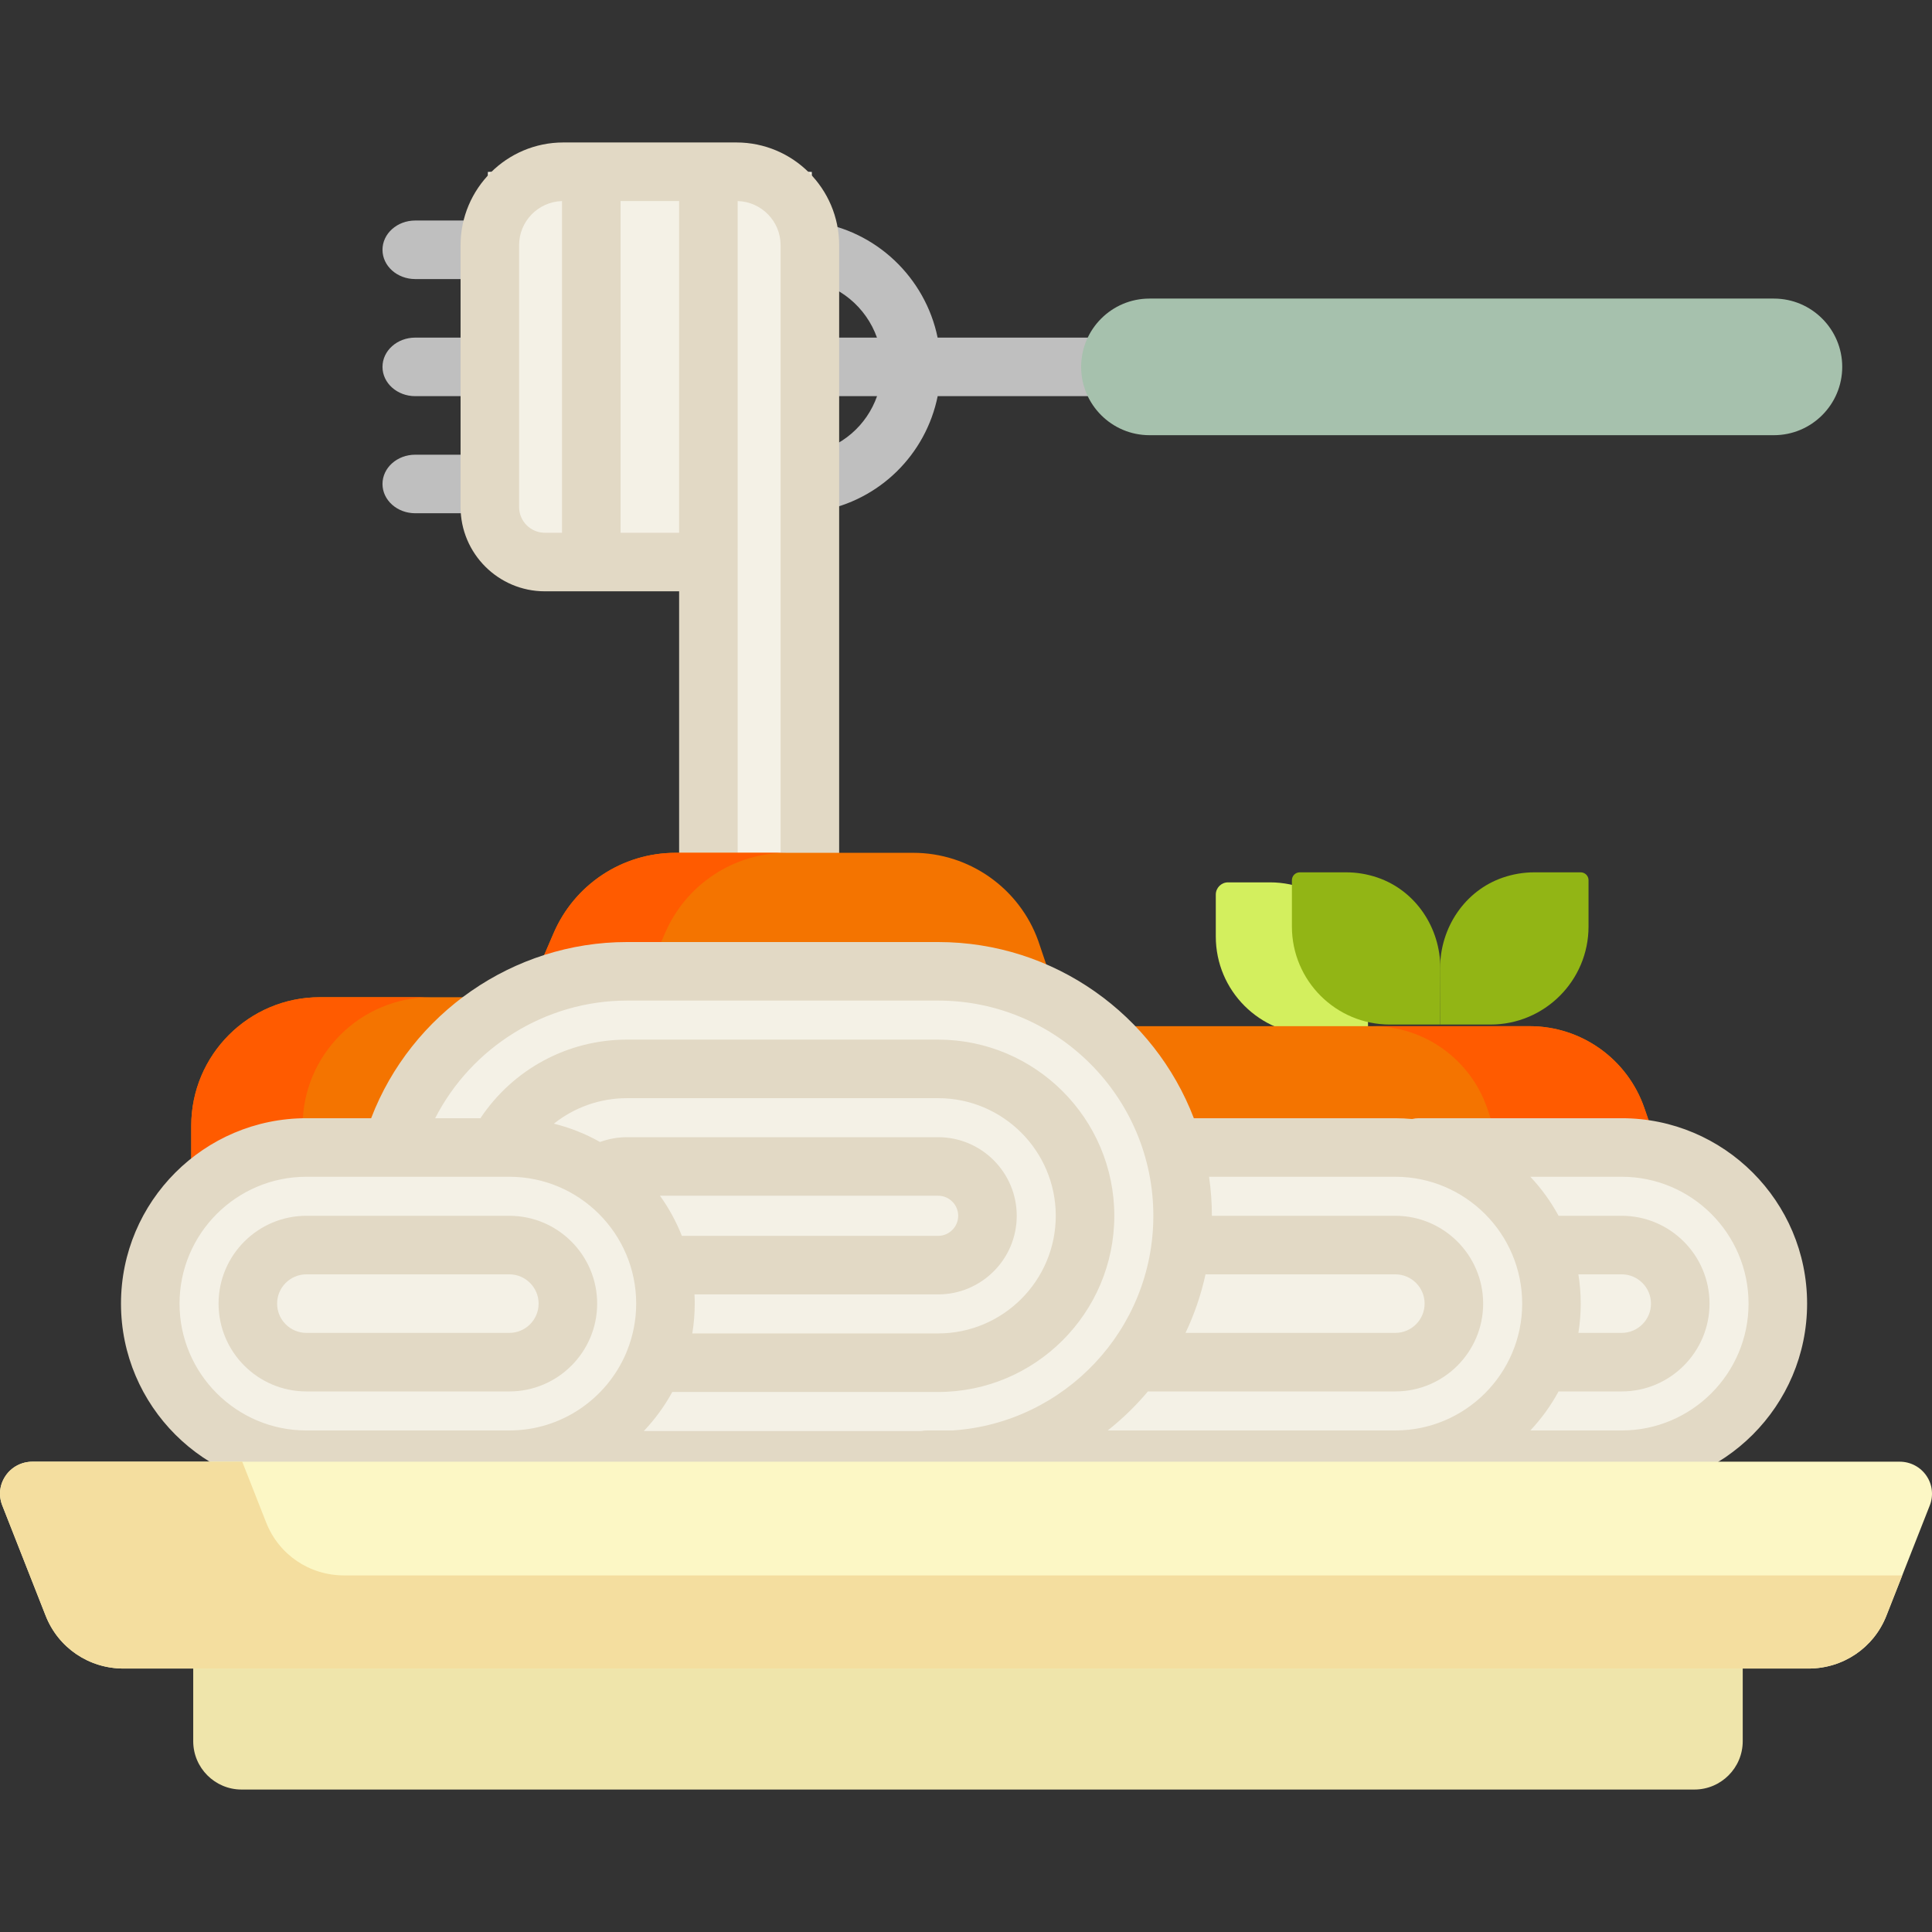 <?xml version="1.0" encoding="iso-8859-1"?>
<!-- Generator: Adobe Illustrator 19.0.0, SVG Export Plug-In . SVG Version: 6.00 Build 0)  -->
<svg version="1.1" id="Capa_1" xmlns="http://www.w3.org/2000/svg" xmlns:xlink="http://www.w3.org/1999/xlink" x="0px" y="0px"
	 viewBox="0 0 512.001 512.001" style="enable-background:new 0 0 512.001 512.001;" xml:space="preserve">
<rect x="0" y="0" width="512.001" height="512.001" fill="#333333" stroke="none"/>
<g>
	<path style="fill:#BFBFBF;" d="M298.408,89.471H248.48c-3.257-15.865-16.284-28.485-32.83-30.689
		c-4.241-0.567-8.149,2.419-8.714,6.665c-0.566,4.246,2.419,8.149,6.665,8.714c8.814,1.174,15.948,7.286,18.803,15.309h-23.985
		c-4.285,0-7.758,3.472-7.758,7.758s3.472,7.758,7.758,7.758h24.01c-2.724,7.745-9.421,13.684-17.897,15.167
		c-4.22,0.737-7.044,4.758-6.305,8.978c0.659,3.769,3.934,6.422,7.632,6.422c0.444,0,0.894-0.038,1.346-0.117
		c15.974-2.794,28.175-15.063,31.288-30.449h49.915c4.285,0,7.758-3.472,7.758-7.758S302.693,89.471,298.408,89.471z"/>
	<path style="fill:#BFBFBF;" d="M131.445,120.501h-21.403c-4.793,0-8.677,3.472-8.677,7.758c0,4.285,3.884,7.758,8.677,7.758h21.403
		c4.793,0,8.677-3.472,8.677-7.758S136.238,120.501,131.445,120.501z"/>
	<path style="fill:#BFBFBF;" d="M110.042,73.955h21.195c4.793,0,8.677-3.472,8.677-7.758s-3.884-7.758-8.677-7.758h-21.195
		c-4.793,0-8.677,3.472-8.677,7.758S105.249,73.955,110.042,73.955z"/>
	<path style="fill:#BFBFBF;" d="M131.445,89.471h-21.403c-4.793,0-8.677,3.472-8.677,7.758s3.884,7.758,8.677,7.758h21.403
		c4.793,0,8.677-3.472,8.677-7.758S136.238,89.471,131.445,89.471z"/>
</g>
<g>
	<polygon style="fill:#F4F1E6;" points="157.22,149.463 129.292,149.463 129.292,45.565 157.22,44.772 	"/>
	<rect x="156.186" y="44.994" style="fill:#F4F1E6;" width="32.065" height="104.469"/>
	<path style="fill:#F4F1E6;" d="M187.216,226.522v-80.467c-0.003-0.062-0.019-0.471-0.019-0.471s0.016-0.41,0.019-0.471V44.772
		l27.927,0.792v180.957H187.216z"/>
</g>
<path style="fill:#A6C1AD;" d="M304.614,115.329c-9.98,0-18.101-8.121-18.101-18.101s8.121-18.101,18.101-18.101H470.11
	c9.98,0,18.101,8.121,18.101,18.101s-8.121,18.101-18.101,18.101H304.614z"/>
<path style="fill:#E2D9C5;" d="M144.391,156.703h35.585v92.057c0,4.285,3.472,7.758,7.758,7.758h26.893
	c4.285,0,7.758-3.472,7.758-7.758v-99.815v-0.866V64.979c0-15.013-12.215-27.226-27.226-27.226h-45.878
	c-15.013,0-27.226,12.215-27.226,27.226v69.385C122.052,146.683,132.074,156.703,144.391,156.703z M164.46,53.269h15.515v87.92
	H164.46V53.269z M206.868,64.979v83.101v0.866v92.057h-11.378v-95.16c0-0.087-0.01-0.172-0.013-0.259
	c0.003-0.087,0.013-0.172,0.013-0.259V53.286C201.794,53.464,206.868,58.635,206.868,64.979z M137.567,64.979
	c0-6.345,5.075-11.515,11.378-11.694v87.902h-4.554c-3.763,0-6.824-3.061-6.824-6.824V64.979z"/>
<path style="fill:#D3EF5E;" d="M348.187,274.175c-14.354,0-25.989-11.635-25.989-25.989v-11.104c0-1.793,1.453-3.247,3.247-3.247
	h11.104c14.354,0,25.989,11.635,25.989,25.989v14.351H348.187z"/>
<g>
	<path style="fill:#92B515;" d="M368.357,271.516c-14.354,0-25.989-11.635-25.989-25.989v-12.263c0-1.153,0.935-2.087,2.087-2.087
		h12.263c2.891,0,5.702,0.486,8.341,1.39c10.12,3.465,16.662,13.315,16.642,24.011l-0.028,14.938L368.357,271.516L368.357,271.516z"
		/>
	<path style="fill:#92B515;" d="M394.991,271.516c14.354,0,25.989-11.635,25.989-25.989v-12.263c0-1.153-0.935-2.087-2.087-2.087
		H406.63c-2.891,0-5.702,0.486-8.341,1.39c-10.12,3.465-16.662,13.315-16.642,24.011l0.028,14.938L394.991,271.516L394.991,271.516z
		"/>
</g>
<g>
	<path style="fill:#F47400;" d="M139.594,263.832l7.078-16.441c5.549-12.992,18.249-21.386,32.35-21.386h63.016
		c14.8,0,28.105,9.372,33.108,23.32l6.08,17.977L139.594,263.832z"/>
	<path style="fill:#F47400;" d="M132.56,264.275H84.743c-18.781,0-34.061,15.279-34.061,34.061v16.857h114.577v-50.918H132.56
		L132.56,264.275z"/>
</g>
<g>
	<path style="fill:#FF5B00;" d="M169.118,263.832l7.078-16.441c5.549-12.992,18.249-21.386,32.35-21.386h-29.523
		c-14.102,0-26.801,8.394-32.35,21.386l-7.078,16.441l141.631,3.47l-0.247-0.729L169.118,263.832z"/>
	<path style="fill:#FF5B00;" d="M114.266,264.275H84.743c-18.781,0-34.061,15.279-34.061,34.061v16.857h29.523v-16.857
		C80.205,279.556,95.486,264.275,114.266,264.275z"/>
</g>
<path style="fill:#F47400;" d="M310.69,304.615l-2.036-5.318c-1.928-5.039-4.507-9.842-7.663-14.275l-20.229-13.075h124.616
	c13.709,0,25.924,8.72,30.397,21.697l3.781,10.97H310.69V304.615z"/>
<path style="fill:#FF5B00;" d="M435.776,293.645c-4.473-12.977-16.688-21.697-30.397-21.697h-41.673
	c13.709,0,25.924,8.72,30.397,21.697l3.781,10.97h41.673L435.776,293.645z"/>
<g>
	<path style="fill:#F4F1E6;" d="M364.714,387.363l-10.387-83.782h95.339c42.429,36.718,16.661,83.782-19.895,83.782H364.714z"/>
	<path style="fill:#F4F1E6;" d="M408.584,361.504l1.531-9.581c0.345-2.162,0.52-4.332,0.52-6.451s-0.175-4.289-0.52-6.451
		l-1.531-9.581h21.187c8.841,0,16.032,7.192,16.032,16.032c0,8.841-7.192,16.032-16.032,16.032H408.584z"/>
	<path style="fill:#F4F1E6;" d="M269.772,387.363l18.647-14.762c15.55-12.311,24.47-30.681,24.47-50.402
		c0-3.005-0.224-6.09-0.666-9.168l-1.356-9.45h78.805c42.429,36.718,16.661,83.782-19.895,83.782H269.772z"/>
	<path style="fill:#F4F1E6;" d="M301.067,361.504l7.743-16.27c0.684-1.437,1.201-2.947,1.541-4.5l2.473-11.293h64.567
		c16.238,14.053,6.376,32.065-7.615,32.065h-68.71V361.504z"/>
	<path style="fill:#F4F1E6;" d="M269.483,256.891H166.155c-24.265,0-47.107,14.005-58.196,35.68l-6.161,12.044l49.829,82.748h101.1
		l0.276-0.019c53.184-3.554,88.426-70.935,32.682-124.027C281.326,259.166,275.504,256.891,269.483,256.891z"/>
	<path style="fill:#F4F1E6;" d="M173.733,361.648l1.565-9.605c0.359-2.203,0.54-4.415,0.54-6.571c0-0.685-0.02-1.363-0.052-2.041
		l-1.51-8.677h80.303c12.717-11.005,4.994-25.111-5.963-25.111h-82.461c-1.461,0-2.912,0.259-4.312,0.77l-3.577,1.305l-3.318-1.869
		c-3.199-1.801-6.615-3.158-10.15-4.033l-21.485,0.084l18.326-14.594c6.94-5.517,15.648-8.555,24.517-8.555h101.191
		c39.963,34.573,15.694,78.897-18.73,78.897L173.733,361.648L173.733,361.648z"/>
	<path style="fill:#F4F1E6;" d="M81.195,387.363c-36.556,0-62.325-47.064-19.895-83.782h94.12c0.013,0,0.027,0.005,0.036,0.014
		c19.94,17.945,25.617,39.363,18.438,57.364l-0.081,0.203l-0.092,0.198l-0.098,0.285l-0.095,0.218
		c-6.606,15.49-21.738,25.499-38.549,25.499H81.195V387.363z"/>
	<path style="fill:#F4F1E6;" d="M81.195,361.504c-13.991,0-23.852-18.012-7.614-32.065h69.015
		c16.238,14.053,6.376,32.065-7.614,32.065H81.195z"/>
</g>
<g>
	<path style="fill:#E2D9C5;" d="M158.254,345.472c0-12.832-10.441-23.273-23.273-23.273H81.195
		c-12.832,0-23.273,10.441-23.273,23.273s10.441,23.273,23.273,23.273h53.786C147.813,368.745,158.254,358.304,158.254,345.472z
		 M73.438,345.472c0-4.278,3.48-7.758,7.758-7.758h53.786c4.278,0,7.758,3.48,7.758,7.758s-3.48,7.758-7.758,7.758H81.195
		C76.917,353.229,73.438,349.75,73.438,345.472z"/>
	<path style="fill:#E2D9C5;" d="M429.77,296.34h-53.786c-0.609,0-1.199,0.078-1.768,0.21c-1.464-0.131-2.942-0.21-4.438-0.21
		h-53.395c-10.441-27.269-36.871-46.689-67.767-46.689h-82.461c-30.104,0-57.185,18.926-67.798,46.689H81.195
		c-27.091,0-49.132,22.041-49.132,49.132s22.041,49.132,49.132,49.132h42.116c0.477,0.091,0.967,0.144,1.471,0.144h123.834
		c1.468,0,2.922-0.057,4.368-0.144h116.794c1.497,0,2.975-0.079,4.438-0.21c0.569,0.132,1.158,0.21,1.768,0.21h53.786
		c27.091,0,49.132-22.041,49.132-49.132S456.862,296.34,429.77,296.34z M418.291,337.714h11.479c4.278,0,7.758,3.48,7.758,7.758
		s-3.48,7.758-7.758,7.758h-11.479c0.402-2.528,0.619-5.118,0.619-7.758C418.91,342.832,418.694,340.242,418.291,337.714z
		 M319.477,337.714h50.302c4.278,0,7.758,3.48,7.758,7.758s-3.48,7.758-7.758,7.758h-55.6
		C316.504,348.334,318.29,343.135,319.477,337.714z M166.155,265.166h82.461c31.447,0,57.033,25.585,57.033,57.033
		c0,30.157-23.532,54.907-53.197,56.889h-6.796c-0.504,0-0.994,0.052-1.471,0.144h-73.559c2.935-3.098,5.482-6.567,7.538-10.343
		h70.451c25.745,0,46.689-20.945,46.689-46.689c0-25.745-20.947-46.689-46.691-46.689h-82.461c-15.746,0-30.211,7.884-38.833,20.831
		h-11.996C124.927,277.574,144.546,265.166,166.155,265.166z M184.051,343.03h64.565c11.485,0,20.831-9.344,20.831-20.831
		c0-11.486-9.344-20.831-20.831-20.831h-82.461c-2.437,0-4.866,0.439-7.147,1.271c-3.793-2.136-7.893-3.785-12.221-4.856
		c5.416-4.305,12.195-6.758,19.368-6.758h82.461c17.189,0,31.174,13.985,31.174,31.174c0,17.189-13.985,31.174-31.174,31.174
		h-65.147c0.418-2.573,0.644-5.211,0.644-7.901C184.113,344.653,184.091,343.84,184.051,343.03z M248.616,316.883
		c2.93,0,5.316,2.385,5.316,5.316c0,2.93-2.385,5.316-5.316,5.316h-67.917c-1.497-3.797-3.451-7.362-5.798-10.63h73.715V316.883z
		 M47.579,345.472c0-18.537,15.08-33.616,33.616-33.616h22.854c0.013,0,0.027,0,0.041,0h30.892c18.537,0,33.616,15.08,33.616,33.616
		c0,4.387-0.853,8.575-2.388,12.42c-0.109,0.236-0.206,0.478-0.291,0.725c-5.127,12.022-17.064,20.471-30.937,20.471H81.196
		C62.659,379.088,47.579,364.008,47.579,345.472z M304.209,368.745h65.569c12.832,0,23.273-10.441,23.273-23.273
		s-10.441-23.273-23.273-23.273h-48.614c0-3.513-0.265-6.963-0.75-10.343h49.364c18.537,0,33.616,15.08,33.616,33.616
		s-15.08,33.616-33.616,33.616h-76.222C297.447,376.008,301.021,372.546,304.209,368.745z M429.77,379.088h-24.21
		c2.915-3.1,5.438-6.571,7.476-10.343h16.734c12.832,0,23.273-10.441,23.273-23.273s-10.441-23.273-23.273-23.273h-16.734
		c-2.038-3.772-4.561-7.243-7.476-10.343h24.21c18.537,0,33.616,15.08,33.616,33.616S448.307,379.088,429.77,379.088z"/>
</g>
<path style="fill:#EFE5AB;" d="M64.017,474.248c-7.065,0-12.811-5.748-12.811-12.811v-33.734h410.636v33.734
	c0,7.064-5.747,12.811-12.811,12.811L64.017,474.248L64.017,474.248z"/>
<path style="fill:#FCF7C5;" d="M32.763,442.183c-9.207,0-17.318-5.497-20.664-14.005l-11.5-29.234
	c-1.036-2.637-0.716-5.492,0.877-7.836c1.587-2.343,4.243-3.745,7.098-3.745H503.44c2.855,0,5.511,1.403,7.104,3.755
	c1.574,2.315,1.896,5.26,0.855,7.865l-11.485,29.198c-3.346,8.506-11.457,14.003-20.664,14.003L32.763,442.183L32.763,442.183z"/>
<path style="fill:#F4DE9F;" d="M91.209,417.503c-9.207,0-17.318-5.497-20.664-14.005l-6.348-16.135H8.574
	c-2.855,0-5.511,1.403-7.098,3.745c-1.594,2.345-1.914,5.2-0.877,7.836L12.1,428.178c3.346,8.509,11.457,14.005,20.664,14.005
	h446.485c9.206,0,17.317-5.497,20.664-14.003l4.201-10.678H91.209z"/>
<g>
</g>
<g>
</g>
<g>
</g>
<g>
</g>
<g>
</g>
<g>
</g>
<g>
</g>
<g>
</g>
<g>
</g>
<g>
</g>
<g>
</g>
<g>
</g>
<g>
</g>
<g>
</g>
<g>
</g>
</svg>
